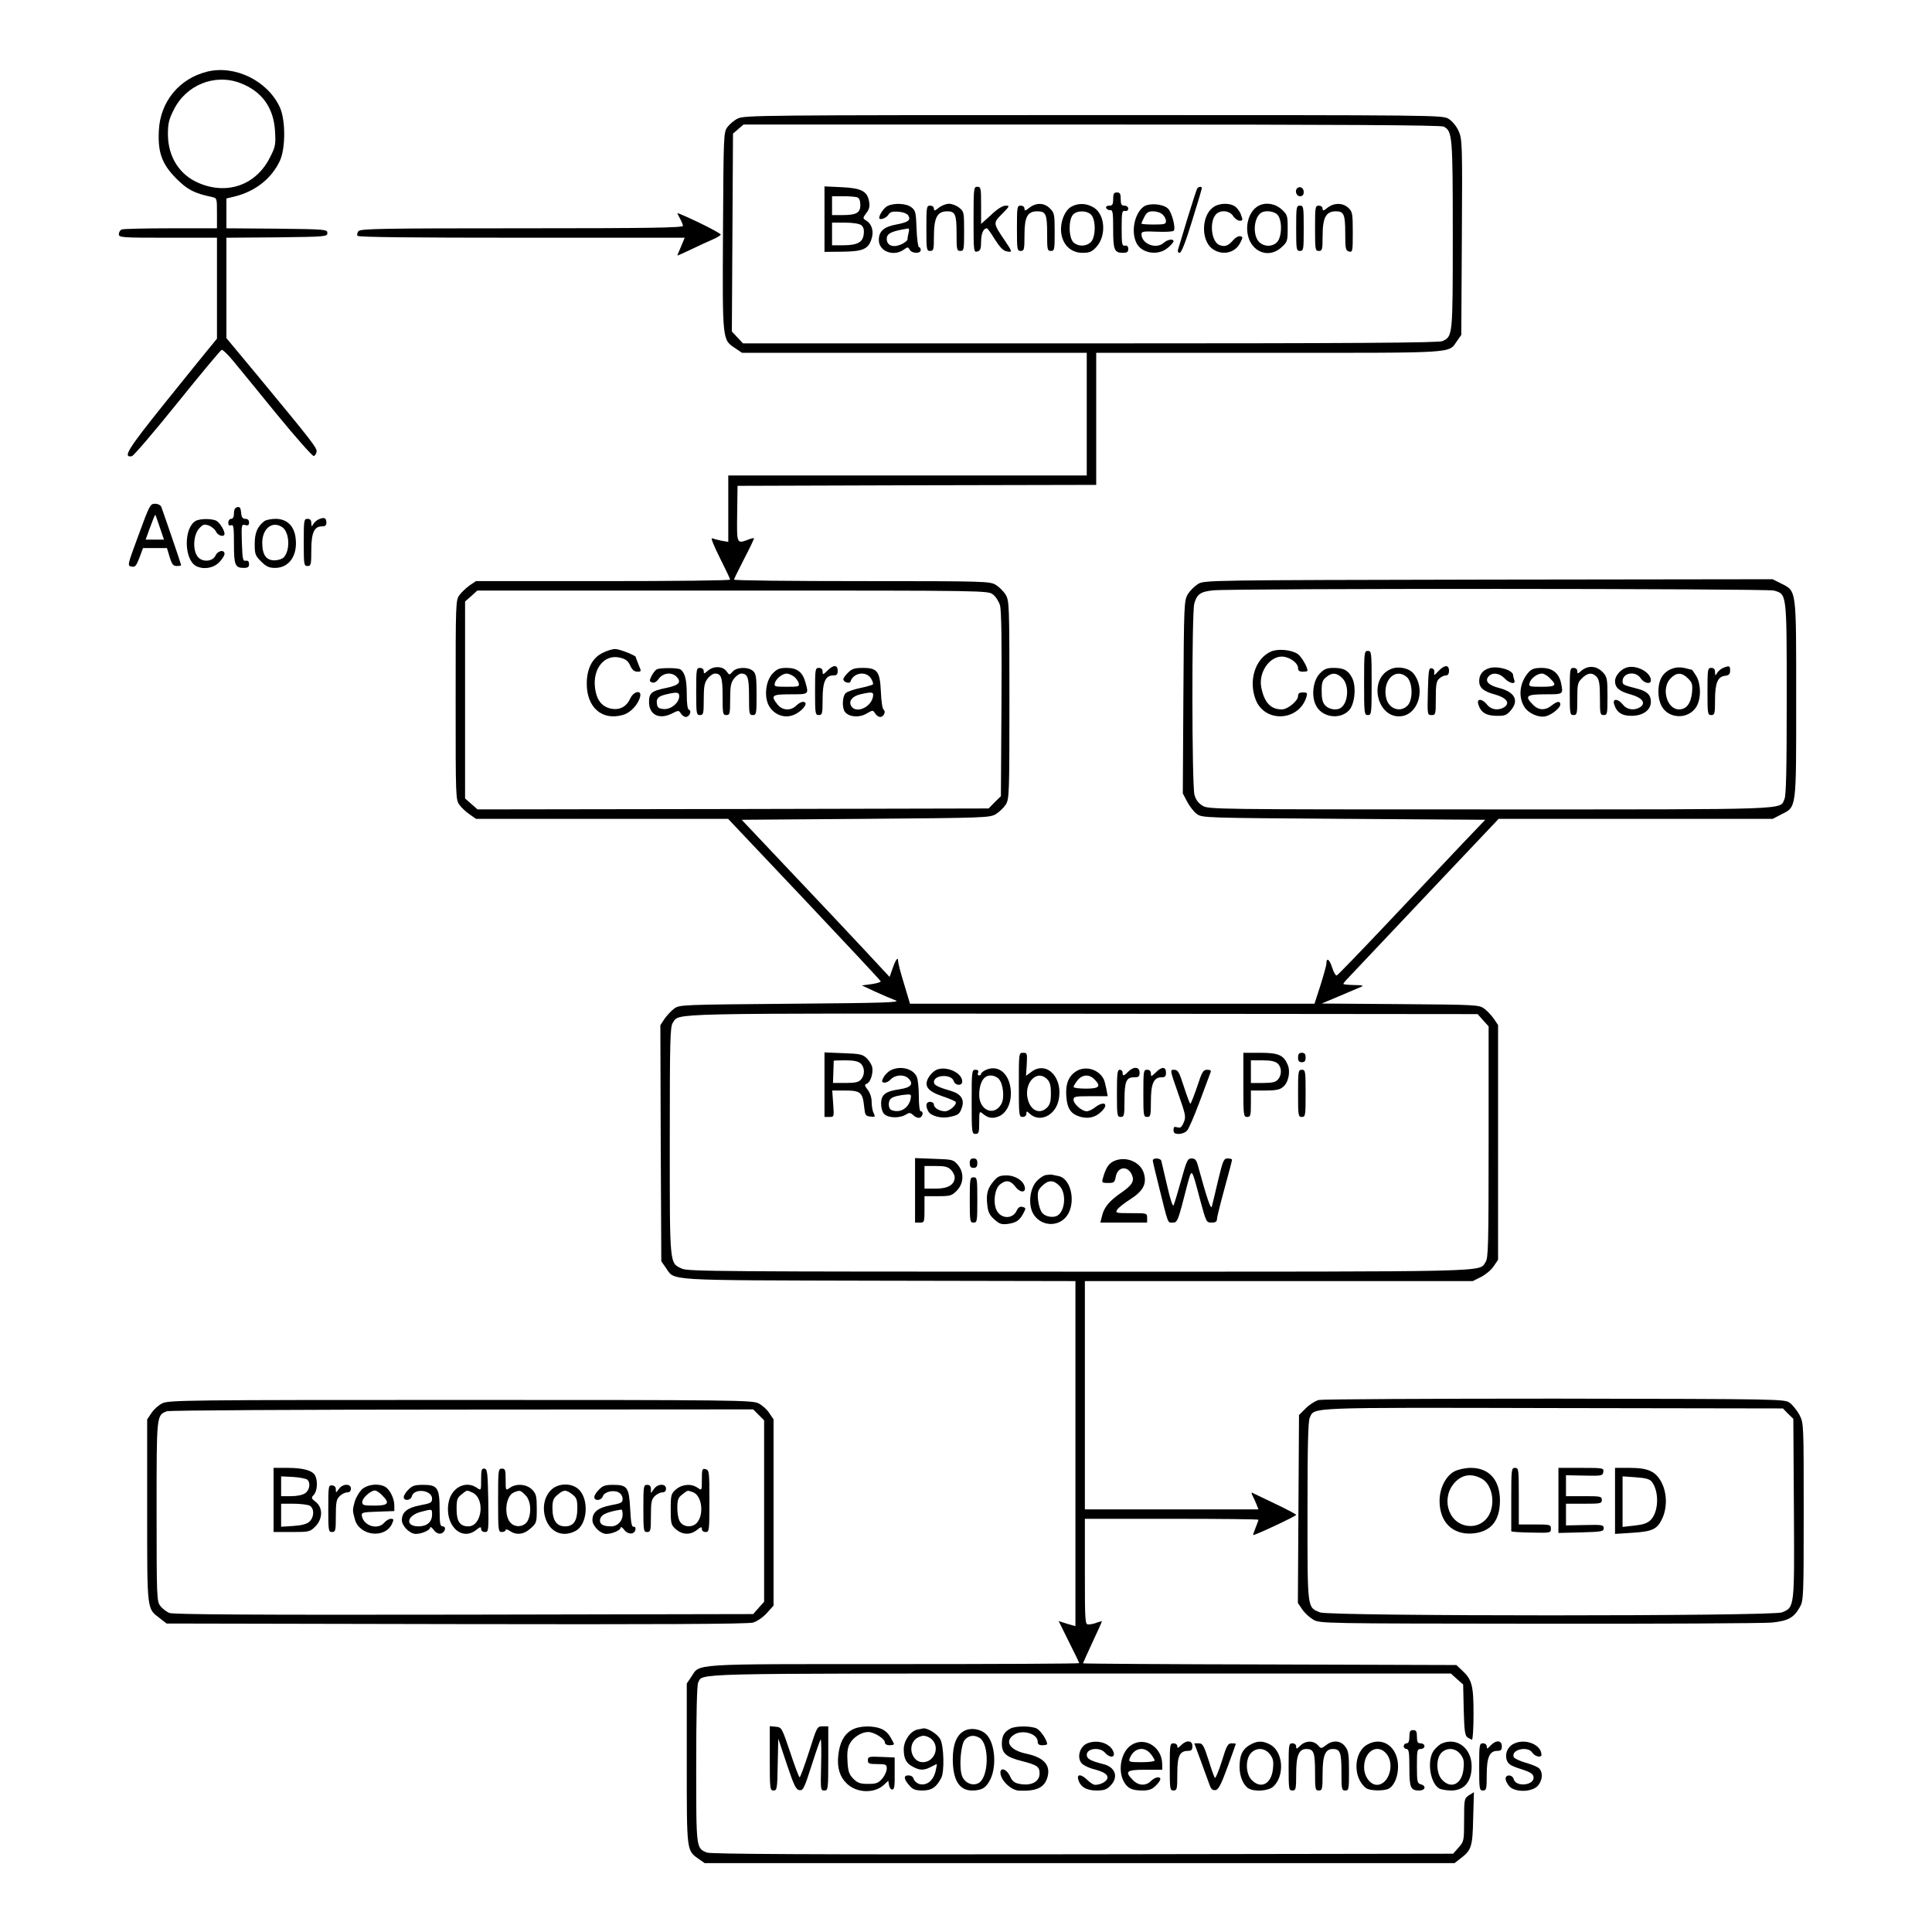 <?xml version="1.0" standalone="no"?>
<!DOCTYPE svg PUBLIC "-//W3C//DTD SVG 20010904//EN"
 "http://www.w3.org/TR/2001/REC-SVG-20010904/DTD/svg10.dtd">
<svg version="1.0" xmlns="http://www.w3.org/2000/svg"
 width="1024pt" height="1024pt" viewBox="0 0 1024 1024"
 preserveAspectRatio="xMidYMid meet">

<g transform="translate(0,1024) scale(0.1,-0.1)"
fill="#000000" stroke="none">
<path d="M1097 9860 c-148 -37 -248 -160 -255 -312 -6 -116 16 -177 92 -254
59 -59 94 -78 189 -98 27 -6 27 -7 27 -86 l0 -80 -244 0 c-134 0 -251 -3 -260
-6 -9 -3 -16 -15 -16 -25 0 -18 12 -19 260 -19 l260 0 0 -268 0 -267 -41 -50
c-23 -28 -131 -161 -240 -297 -192 -239 -220 -285 -170 -276 9 2 118 129 241
282 124 154 230 281 235 282 6 1 33 -25 61 -59 28 -34 133 -162 233 -285 101
-123 188 -221 194 -219 7 2 13 12 15 23 3 20 -24 54 -315 406 l-163 196 0 266
0 266 268 2 c259 3 267 4 267 23 0 19 -8 20 -267 23 l-268 2 0 79 0 79 46 11
c109 28 194 95 238 190 30 66 30 216 -1 283 -65 140 -238 225 -386 188z m176
-60 c116 -44 179 -132 185 -260 4 -69 1 -80 -30 -140 -74 -142 -226 -195 -377
-129 -100 43 -160 138 -161 255 0 59 5 81 31 132 65 132 217 193 352 142z"/>
<path d="M3911 9612 c-19 -9 -44 -30 -55 -45 -21 -28 -21 -40 -24 -555 -3
-588 -4 -572 67 -619 l34 -23 913 0 914 0 0 -325 0 -325 -950 0 -950 0 0 -176
0 -176 -36 6 c-19 4 -42 10 -50 13 -8 3 10 -41 41 -103 30 -60 55 -112 55
-116 0 -5 -303 -8 -674 -8 l-673 0 -33 -22 c-18 -13 -43 -36 -54 -51 -21 -28
-21 -36 -21 -557 0 -521 0 -529 21 -557 11 -15 36 -38 54 -50 l33 -23 668 0
668 0 403 -426 c222 -235 404 -430 406 -435 2 -4 -20 -11 -48 -15 l-52 -7 71
-33 c39 -18 87 -38 107 -46 32 -11 -48 -14 -554 -18 -580 -5 -591 -5 -619 -26
-15 -11 -38 -36 -51 -54 l-22 -34 2 -625 3 -626 23 -33 c52 -72 -30 -67 1130
-70 l1042 -2 0 -915 0 -914 -45 13 -44 14 54 -109 c30 -60 55 -111 55 -114 0
-3 -442 -5 -982 -5 -1097 0 -1026 4 -1075 -69 l-23 -34 0 -424 c0 -467 -1
-460 62 -505 l33 -23 1987 0 1987 0 27 21 c63 47 69 63 72 215 l4 140 -26 -16
c-25 -17 -26 -20 -26 -131 0 -111 -1 -114 -29 -146 l-29 -33 -1964 -3 c-1462
-2 -1970 1 -1991 9 -58 24 -57 17 -57 467 0 264 4 420 10 433 28 52 -87 49
2029 49 l1961 0 32 -29 33 -29 3 -134 c3 -109 6 -135 19 -146 9 -6 20 -12 25
-12 4 0 8 61 8 135 0 151 -8 182 -59 230 l-32 30 -990 3 c-544 1 -989 4 -989
6 0 2 23 52 50 111 28 59 50 109 50 111 0 2 -12 -1 -26 -6 -14 -6 -34 -10 -45
-10 -18 0 -19 10 -19 280 l0 280 460 0 c253 0 460 -2 460 -5 0 -3 -7 -22 -15
-42 -8 -20 -14 -37 -13 -39 5 -4 228 100 228 107 0 3 -51 30 -112 59 -62 30
-117 56 -121 58 -5 2 -4 -5 2 -16 6 -11 15 -32 21 -46 l10 -26 -460 0 -460 0
0 605 0 605 1028 0 1028 0 44 22 c25 13 55 38 67 57 l23 34 0 622 0 622 -22
33 c-13 18 -36 43 -51 54 -28 20 -40 21 -445 24 l-417 3 95 40 c52 22 104 44
115 49 15 6 5 9 -37 9 -32 1 -58 3 -58 6 0 3 10 16 23 29 12 13 197 209 411
435 l389 411 727 0 726 0 44 23 c83 42 80 20 80 612 0 592 3 570 -81 613 l-44
22 -1505 -2 c-1493 -3 -1505 -3 -1540 -23 -19 -12 -43 -36 -55 -55 -19 -34
-20 -53 -23 -545 l-3 -510 23 -44 c13 -25 36 -54 51 -65 28 -21 41 -21 779
-26 l750 -5 -129 -135 c-70 -75 -245 -259 -388 -411 -143 -151 -264 -277 -270
-279 -5 -3 -17 17 -25 43 -14 44 -30 54 -30 19 0 -8 -14 -59 -31 -113 l-32
-99 -1072 0 -1072 0 -31 104 c-18 57 -32 112 -32 122 0 26 -13 8 -30 -41 l-15
-43 -135 145 c-74 80 -251 267 -392 416 l-257 272 657 5 c635 5 658 6 690 25
18 11 42 34 53 51 18 30 19 55 19 555 0 505 -1 525 -20 557 -11 18 -34 41 -52
52 -32 19 -52 20 -710 20 -373 0 -678 3 -678 8 1 4 25 54 55 112 30 57 53 106
51 107 -2 2 -15 -1 -30 -7 -62 -23 -61 -24 -59 137 l2 148 950 3 951 2 0 350
0 350 915 0 c1009 0 950 -4 997 62 l23 33 3 518 c3 496 2 519 -17 562 -12 27
-33 52 -53 65 -33 20 -44 20 -1883 20 -1742 0 -1852 -1 -1884 -18z m3741 -43
c46 -25 48 -46 48 -574 0 -538 0 -538 -55 -563 -20 -9 -461 -12 -1866 -12
l-1841 0 -29 31 -30 32 3 524 3 525 28 24 28 24 1845 0 c1303 0 1851 -3 1866
-11z m1750 -2459 c69 -20 68 -8 68 -574 0 -370 -3 -512 -12 -531 -26 -58 63
-55 -1560 -55 -1461 0 -1494 0 -1525 20 -21 13 -35 31 -42 57 -14 50 -15 964
-1 1014 14 50 33 63 99 70 105 11 2933 10 2973 -1z m-4139 -21 c15 -11 31 -37
37 -57 8 -25 10 -196 8 -524 l-3 -488 -33 -32 -32 -33 -1355 -3 -1354 -2 -33
29 -33 29 0 522 0 522 33 29 32 29 1354 0 c1350 0 1353 0 1379 -21z m2598
-2257 l29 -32 0 -613 c0 -550 -2 -615 -16 -636 -38 -54 81 -51 -2155 -51
-1896 0 -2074 1 -2105 16 -66 31 -64 10 -64 676 0 541 2 606 16 627 38 53 -83
50 2172 48 l2094 -2 29 -33z"/>
<path d="M4370 9079 l0 -174 94 1 c108 1 138 13 155 67 14 40 2 80 -28 98 -19
12 -19 13 1 40 16 21 19 36 14 63 -10 53 -41 69 -147 74 l-89 4 0 -173z m174
115 c10 -4 16 -18 16 -40 0 -42 -21 -54 -94 -54 l-56 0 0 50 0 50 59 0 c33 0
66 -3 75 -6z m20 -147 c12 -9 17 -23 14 -47 -4 -44 -33 -60 -110 -60 l-58 0 0
60 0 60 68 0 c40 0 75 -5 86 -13z"/>
<path d="M5160 9076 c0 -169 1 -174 20 -169 16 4 20 14 20 52 0 42 12 71 31
71 3 0 22 -26 42 -59 26 -41 44 -60 62 -63 32 -7 31 -3 -6 52 -67 99 -66 97
-18 146 41 42 42 44 19 44 -16 0 -45 -18 -77 -49 l-53 -48 0 99 c0 91 -1 98
-20 98 -19 0 -20 -7 -20 -174z"/>
<path d="M6345 9240 c-3 -5 -26 -76 -51 -157 -24 -81 -47 -156 -50 -165 -3
-11 0 -18 8 -18 10 0 32 57 66 168 29 92 52 171 52 175 0 10 -18 9 -25 -3z"/>
<path d="M6875 9242 c-14 -14 -3 -42 15 -42 14 0 20 7 20 23 0 21 -21 33 -35
19z"/>
<path d="M5900 9185 c0 -29 -4 -35 -21 -35 -12 0 -19 -5 -16 -12 2 -7 12 -12
21 -12 14 2 16 -12 16 -100 0 -111 6 -126 52 -126 22 0 28 5 28 20 0 14 -6 20
-17 18 -16 -3 -18 7 -18 92 0 85 2 95 18 92 10 -2 17 3 17 13 0 8 -9 15 -20
15 -16 0 -20 7 -20 35 0 28 -4 35 -20 35 -16 0 -20 -7 -20 -35z"/>
<path d="M4704 9148 c-18 -8 -44 -46 -44 -63 0 -14 37 -2 48 16 10 16 21 19
54 17 25 -2 45 -10 52 -20 15 -25 0 -36 -64 -48 -65 -12 -91 -35 -92 -80 -2
-61 76 -92 131 -54 22 16 24 16 33 0 11 -20 58 -22 58 -1 0 8 -4 15 -9 15 -5
0 -11 43 -13 96 -3 86 -5 98 -27 115 -26 21 -91 25 -127 7z m112 -140 c-3 -13
-6 -29 -6 -36 0 -7 -16 -20 -35 -28 -43 -18 -75 -5 -75 30 0 29 25 41 114 55
4 0 6 -9 2 -21z"/>
<path d="M4976 9139 c-21 -17 -26 -18 -26 -5 0 9 -8 16 -20 16 -19 0 -20 -7
-20 -120 0 -113 1 -120 20 -120 18 0 20 7 20 76 0 100 17 134 71 134 42 0 49
-17 49 -117 0 -86 1 -93 20 -93 19 0 20 7 20 104 0 101 -1 105 -26 125 -15 12
-39 21 -54 21 -15 0 -39 -9 -54 -21z"/>
<path d="M5456 9139 c-21 -17 -26 -18 -26 -5 0 9 -8 16 -20 16 -19 0 -20 -7
-20 -120 0 -113 1 -120 20 -120 18 0 20 7 20 85 0 96 16 125 68 125 45 0 52
-15 52 -117 0 -86 1 -93 20 -93 19 0 20 7 20 100 0 94 -2 103 -25 125 -30 31
-73 32 -109 4z"/>
<path d="M5679 9145 c-37 -20 -62 -87 -54 -142 9 -63 53 -103 112 -103 37 0
50 5 73 30 55 59 48 173 -13 210 -37 23 -81 25 -118 5z m105 -44 c25 -28 24
-117 -2 -144 -25 -24 -66 -25 -92 -2 -26 24 -28 119 -3 147 21 24 75 23 97 -1z"/>
<path d="M6062 9145 c-48 -35 -68 -129 -40 -190 26 -58 115 -73 167 -29 17 14
31 30 31 35 0 15 -32 10 -52 -8 -40 -36 -118 -6 -118 46 0 14 11 16 81 13 45
-2 85 0 90 5 12 13 -10 99 -31 118 -27 25 -99 30 -128 10z m100 -42 c10 -9 18
-24 18 -35 0 -16 -8 -18 -65 -18 -36 0 -65 2 -65 5 0 4 7 19 15 35 12 24 22
30 47 30 17 0 40 -7 50 -17z"/>
<path d="M6427 9139 c-58 -45 -61 -167 -6 -214 51 -42 125 -29 153 29 14 28
14 31 -1 34 -9 2 -25 -7 -37 -21 -26 -30 -44 -37 -72 -26 -44 16 -56 126 -18
164 24 24 71 19 90 -10 9 -14 25 -25 35 -25 16 0 17 4 7 30 -5 17 -20 37 -31
45 -31 22 -90 19 -120 -6z"/>
<path d="M6662 9144 c-32 -22 -52 -67 -52 -114 0 -113 104 -171 182 -101 31
28 33 33 33 101 0 68 -2 73 -33 101 -37 33 -93 39 -130 13z m112 -46 c18 -25
21 -84 6 -123 -19 -50 -96 -50 -119 1 -21 46 -9 115 23 136 24 16 75 8 90 -14z"/>
<path d="M7036 9139 c-21 -17 -26 -18 -26 -5 0 9 -8 16 -20 16 -19 0 -20 -7
-20 -120 0 -113 1 -120 20 -120 18 0 20 7 20 76 0 100 17 134 71 134 42 0 49
-17 49 -116 0 -83 2 -92 20 -97 19 -5 20 0 20 102 0 99 -2 109 -23 129 -30 28
-76 28 -111 1z"/>
<path d="M6870 9030 c0 -113 1 -120 20 -120 19 0 20 7 20 120 0 113 -1 120
-20 120 -19 0 -20 -7 -20 -120z"/>
<path d="M6735 6786 c-83 -38 -119 -155 -79 -256 50 -124 231 -112 269 18 5
19 3 22 -19 22 -19 0 -26 -5 -26 -19 0 -26 -55 -71 -86 -71 -59 0 -93 36 -109
117 -15 78 42 163 109 163 39 0 86 -33 86 -61 0 -14 7 -19 25 -19 14 0 25 2
25 5 0 21 -33 76 -52 89 -35 23 -107 29 -143 12z"/>
<path d="M7230 6620 c0 -163 1 -170 20 -170 19 0 20 7 20 170 0 163 -1 170
-20 170 -19 0 -20 -7 -20 -170z"/>
<path d="M7372 6694 c-126 -53 -71 -273 62 -249 87 17 121 148 58 225 -23 29
-81 41 -120 24z m86 -44 c30 -29 32 -120 2 -150 -40 -40 -103 -16 -114 45 -18
93 53 159 112 105z"/>
<path d="M7624 6683 c-22 -24 -25 -25 -22 -8 2 12 -3 21 -14 23 -15 3 -17 -11
-20 -122 -3 -125 -3 -126 20 -126 21 0 22 3 22 88 0 73 3 92 18 105 10 10 26
17 35 17 11 0 17 8 17 25 0 33 -24 32 -56 -2z"/>
<path d="M7895 6699 c-36 -10 -55 -34 -55 -69 0 -35 23 -55 84 -71 59 -17 80
-43 52 -65 -31 -22 -72 -17 -94 11 -26 33 -56 34 -47 3 13 -44 41 -61 95 -62
45 -1 55 3 76 27 47 54 24 99 -62 121 -55 14 -75 36 -55 60 20 24 59 19 85 -9
26 -28 62 -35 52 -9 -3 9 -6 20 -6 25 0 27 -80 51 -125 38z"/>
<path d="M8415 6703 c-11 -3 -28 -12 -37 -21 -16 -14 -18 -14 -18 1 0 10 -8
17 -20 17 -19 0 -20 -7 -20 -125 0 -118 1 -125 20 -125 18 0 20 7 20 85 0 78
2 88 25 110 29 30 56 32 78 7 13 -15 17 -39 17 -110 0 -85 1 -92 20 -92 19 0
20 7 20 99 0 90 -2 102 -22 125 -25 27 -52 36 -83 29z"/>
<path d="M8625 6703 c-33 -8 -65 -44 -65 -73 0 -35 23 -55 84 -71 59 -17 80
-43 52 -65 -31 -22 -72 -17 -94 11 -26 33 -56 34 -47 3 14 -45 42 -63 95 -62
60 1 100 31 100 75 0 36 -21 56 -73 69 -74 19 -77 21 -77 39 0 46 69 57 96 16
18 -27 54 -34 54 -11 0 42 -73 82 -125 69z"/>
<path d="M8880 6701 c-60 -14 -90 -56 -90 -126 0 -65 26 -109 74 -125 49 -16
101 2 127 44 26 42 25 121 -1 164 -11 17 -21 32 -22 32 -2 0 -17 4 -33 8 -17
5 -41 6 -55 3z m67 -57 c22 -22 25 -32 21 -75 -6 -58 -30 -89 -69 -89 -65 0
-96 114 -44 165 31 32 59 32 92 -1z"/>
<path d="M9133 6700 c-12 -5 -26 -17 -32 -27 -10 -16 -10 -16 -11 5 0 15 -6
22 -20 22 -19 0 -20 -7 -20 -125 0 -118 1 -125 20 -125 18 0 20 7 20 78 0 91
14 126 53 130 21 3 27 9 27 28 0 26 -4 27 -37 14z"/>
<path d="M6995 6670 c-36 -38 -46 -119 -20 -169 32 -64 127 -77 175 -26 31 33
40 127 16 173 -21 40 -44 52 -98 52 -36 0 -50 -6 -73 -30z m120 -25 c37 -36
32 -130 -9 -157 -21 -15 -63 -8 -82 13 -14 15 -19 36 -19 76 0 45 4 58 24 74
31 26 57 24 86 -6z"/>
<path d="M8103 6678 c-48 -53 -58 -129 -24 -184 21 -35 78 -60 115 -50 31 8
76 44 76 62 0 20 -17 18 -47 -6 -34 -27 -69 -25 -98 5 -46 46 -35 55 65 55 97
0 96 -1 84 59 -11 53 -46 81 -102 81 -38 0 -53 -5 -69 -22z m112 -33 c39 -38
32 -45 -44 -45 -65 0 -69 1 -64 20 6 24 40 50 66 50 10 0 29 -11 42 -25z"/>
<path d="M3193 6779 c-54 -27 -83 -83 -83 -163 0 -125 80 -196 189 -166 42 11
83 54 94 98 9 37 -35 29 -53 -11 -21 -45 -58 -63 -106 -52 -46 12 -72 46 -80
107 -14 104 50 183 133 162 29 -7 42 -17 53 -41 10 -23 22 -33 38 -33 22 0 22
1 7 36 -8 20 -15 38 -15 41 0 9 -86 43 -110 43 -14 0 -44 -9 -67 -21z"/>
<path d="M3785 6702 c-11 -2 -28 -11 -37 -20 -16 -14 -18 -14 -18 1 0 10 -8
17 -20 17 -19 0 -20 -7 -20 -125 0 -118 1 -125 20 -125 18 0 20 7 20 84 0 69
4 88 21 110 11 14 28 26 38 26 34 0 41 -21 41 -122 0 -91 1 -98 20 -98 18 0
20 7 20 84 0 69 4 88 21 110 11 14 28 26 38 26 34 0 41 -21 41 -122 0 -91 1
-98 20 -98 19 0 20 7 20 108 0 93 -3 111 -18 125 -26 24 -88 22 -109 -3 -16
-18 -17 -19 -30 -1 -14 21 -38 29 -68 23z"/>
<path d="M4385 6685 c-23 -22 -25 -23 -25 -5 0 13 -7 20 -20 20 -19 0 -20 -7
-20 -125 0 -118 1 -125 20 -125 18 0 20 7 20 83 0 93 15 127 56 127 19 0 24 5
24 25 0 32 -23 33 -55 0z"/>
<path d="M3482 6693 c-7 -3 -19 -18 -28 -34 -13 -27 -13 -30 2 -36 11 -4 23 2
36 20 23 31 67 36 93 11 29 -30 14 -46 -53 -60 -79 -16 -92 -27 -92 -75 0 -67
53 -94 119 -62 37 19 39 19 50 1 6 -10 18 -18 26 -18 19 0 33 32 17 38 -8 2
-12 31 -12 83 0 77 -10 115 -34 131 -12 9 -104 9 -124 1z m118 -143 c0 -35
-45 -72 -83 -68 -25 2 -33 8 -35 27 -5 29 7 41 50 51 56 13 68 12 68 -10z"/>
<path d="M4095 6670 c-36 -38 -46 -119 -21 -168 22 -42 68 -66 113 -57 52 9
111 75 68 75 -8 0 -24 -9 -35 -20 -29 -29 -74 -26 -99 6 -38 48 -30 54 69 54
98 0 97 -1 79 63 -15 55 -44 77 -99 77 -38 0 -51 -5 -75 -30z m112 -15 c11 -8
23 -24 26 -35 5 -19 1 -20 -63 -20 -64 0 -68 1 -63 20 6 23 40 50 63 50 9 0
25 -7 37 -15z"/>
<path d="M4495 6675 c-14 -13 -25 -29 -25 -35 0 -16 33 -26 38 -12 15 47 82
57 108 17 9 -14 14 -29 10 -33 -4 -3 -35 -12 -68 -19 -34 -7 -68 -19 -76 -27
-18 -18 -20 -80 -3 -100 22 -27 76 -31 114 -8 33 19 34 19 45 1 7 -11 19 -19
27 -19 19 0 32 29 18 39 -6 3 -12 45 -14 92 -5 111 -18 129 -96 129 -44 0 -58
-5 -78 -25z m131 -132 c-14 -56 -93 -86 -115 -44 -14 25 6 51 49 61 65 15 73
13 66 -17z"/>
<path d="M4370 4491 l0 -171 26 0 c25 0 25 0 20 70 l-5 70 68 0 c82 0 93 -10
101 -84 5 -47 7 -51 33 -54 26 -3 27 -2 18 17 -6 11 -11 37 -11 59 0 25 -8 49
-21 66 -17 22 -18 27 -5 32 19 7 35 54 29 87 -3 14 -16 36 -30 49 -22 20 -36
23 -124 26 l-99 4 0 -171z m192 112 c22 -20 23 -61 1 -85 -12 -14 -31 -18 -82
-18 l-66 0 2 57 c1 32 2 59 2 61 1 1 29 2 63 2 43 0 67 -5 80 -17z"/>
<path d="M5400 4490 c0 -163 1 -170 20 -170 12 0 20 7 20 17 0 15 2 15 19 -1
52 -47 133 -9 151 70 28 118 -60 214 -142 154 l-30 -22 4 61 c3 58 2 61 -19
61 -23 0 -23 0 -23 -170z m150 30 c15 -15 20 -33 20 -75 0 -42 -5 -60 -20 -75
-36 -36 -82 -20 -100 35 -29 89 43 172 100 115z"/>
<path d="M6590 4490 c0 -163 1 -170 20 -170 18 0 20 7 20 70 l0 70 74 0 c55 0
79 4 95 18 30 23 42 81 26 119 -22 51 -49 63 -147 63 l-88 0 0 -170z m182 113
c22 -20 23 -61 1 -85 -12 -14 -31 -18 -80 -18 l-63 0 0 60 0 60 62 0 c43 0 67
-5 80 -17z"/>
<path d="M6880 4635 c0 -18 5 -25 20 -25 15 0 20 7 20 25 0 18 -5 25 -20 25
-15 0 -20 -7 -20 -25z"/>
<path d="M4720 4567 c-13 -7 -30 -24 -37 -37 -11 -21 -10 -26 3 -28 9 -2 25 6
35 17 24 25 71 28 94 5 29 -29 14 -48 -45 -57 -77 -11 -100 -28 -100 -77 0
-22 7 -45 16 -54 23 -23 84 -24 118 -2 16 10 23 9 38 -6 9 -9 24 -15 33 -12
17 7 21 34 5 34 -6 0 -10 33 -10 80 0 43 -5 90 -11 103 -20 44 -88 60 -139 34z
m106 -154 c-12 -48 -56 -74 -100 -57 -19 7 -21 47 -3 62 12 10 45 18 86 21 20
1 22 -2 17 -26z"/>
<path d="M4960 4568 c-13 -7 -31 -25 -39 -40 -25 -44 -4 -72 73 -98 36 -12 68
-26 71 -30 9 -14 -32 -50 -56 -50 -29 0 -59 18 -59 35 0 8 -9 15 -20 15 -22 0
-26 -20 -10 -50 13 -25 70 -40 113 -30 47 10 53 15 65 49 15 43 -4 73 -58 89
-72 21 -90 31 -90 47 0 39 93 44 105 5 8 -25 45 -27 45 -2 0 48 -90 86 -140
60z"/>
<path d="M5223 4568 c-13 -6 -23 -15 -23 -20 0 -4 -5 -8 -11 -8 -6 0 -9 7 -5
15 4 10 -1 15 -14 15 -19 0 -20 -8 -20 -170 0 -163 1 -170 20 -170 18 0 20 7
20 62 0 57 1 60 18 46 27 -23 49 -28 81 -17 55 19 83 98 62 176 -19 68 -72 98
-128 71z m72 -48 c22 -25 30 -98 13 -130 -37 -69 -118 -37 -118 47 0 44 13 82
34 95 20 14 53 8 71 -12z"/>
<path d="M5704 4562 c-41 -26 -58 -69 -52 -137 5 -62 25 -90 73 -104 43 -12
79 -4 110 25 46 42 18 63 -32 24 -14 -11 -33 -20 -43 -20 -26 0 -70 39 -70 61
0 17 8 19 90 19 l91 0 -7 38 c-4 20 -10 44 -14 52 -27 53 -97 73 -146 42z m96
-42 c38 -38 27 -50 -45 -50 -36 0 -65 4 -65 9 0 4 9 20 21 35 25 31 61 34 89
6z"/>
<path d="M5980 4560 c-24 -24 -30 -25 -30 -5 0 8 -7 15 -15 15 -13 0 -15 -21
-15 -125 0 -118 1 -125 20 -125 18 0 20 7 20 86 0 101 9 124 50 124 25 0 30 4
30 25 0 31 -31 34 -60 5z"/>
<path d="M6125 4555 c-23 -22 -25 -23 -25 -5 0 13 -7 20 -20 20 -19 0 -20 -7
-20 -125 0 -118 1 -125 20 -125 18 0 20 7 20 83 0 93 15 127 56 127 19 0 24 5
24 25 0 32 -23 33 -55 0z"/>
<path d="M6244 4446 c40 -114 43 -125 30 -155 -11 -26 -18 -31 -34 -26 -16 5
-20 2 -20 -14 0 -16 6 -21 28 -21 16 0 36 8 44 18 9 9 38 78 66 152 28 74 53
143 57 153 6 13 2 17 -17 17 -21 0 -27 -10 -53 -90 -17 -49 -33 -90 -36 -90
-3 0 -18 41 -34 90 -25 79 -32 90 -52 90 -23 0 -22 -1 21 -124z"/>
<path d="M6880 4445 c0 -118 1 -125 20 -125 19 0 20 7 20 125 0 118 -1 125
-20 125 -19 0 -20 -7 -20 -125z"/>
<path d="M4850 3931 l0 -171 25 0 c24 0 25 2 25 70 l0 70 71 0 c65 0 73 2 100
29 38 39 40 97 5 138 -23 27 -29 28 -125 31 l-101 4 0 -171z m190 109 c11 -11
20 -29 20 -40 0 -39 -35 -60 -100 -60 l-60 0 0 60 0 60 60 0 c47 0 64 -4 80
-20z"/>
<path d="M5140 4075 c0 -18 5 -25 20 -25 15 0 20 7 20 25 0 18 -5 25 -20 25
-15 0 -20 -7 -20 -25z"/>
<path d="M5904 4086 c-28 -13 -43 -35 -59 -93 -6 -21 -3 -23 28 -23 32 0 35 3
41 34 10 53 63 59 85 10 15 -33 2 -55 -54 -94 -64 -44 -92 -77 -103 -121 l-10
-39 124 0 124 0 0 25 c0 25 -1 25 -85 25 -80 0 -84 1 -74 18 6 10 37 35 69 55
68 44 88 80 74 134 -16 64 -96 98 -160 69z"/>
<path d="M6110 4089 c0 -5 14 -65 31 -132 52 -210 47 -197 74 -197 26 0 28 5
76 193 27 100 23 104 70 -73 32 -118 33 -120 61 -120 20 0 28 5 28 18 0 9 18
82 40 162 22 80 40 148 40 153 0 4 -10 7 -23 7 -21 0 -25 -10 -51 -117 -15
-65 -30 -127 -33 -138 -5 -18 -25 39 -74 218 -8 29 -15 37 -33 37 -22 0 -26
-10 -56 -117 -18 -65 -36 -124 -40 -132 -4 -8 -18 34 -34 105 -15 65 -29 125
-31 132 -5 15 -45 16 -45 1z"/>
<path d="M5544 4012 c-12 -1 -34 -16 -49 -32 -36 -38 -46 -120 -21 -169 38
-72 138 -79 183 -12 46 69 20 192 -44 207 -15 3 -32 7 -38 8 -5 1 -20 0 -31
-2z m71 -57 c37 -36 32 -130 -9 -157 -21 -14 -63 -8 -81 12 -10 11 -20 41 -23
69 -4 43 -1 53 21 75 33 33 61 33 92 1z"/>
<path d="M5266 3979 c-32 -38 -40 -67 -33 -127 4 -36 12 -53 37 -75 28 -25 39
-28 72 -24 44 6 63 19 83 58 13 25 13 27 -5 32 -14 4 -23 -2 -32 -21 -23 -47
-87 -42 -108 8 -17 42 -7 110 20 132 32 26 56 22 81 -11 23 -32 56 -35 51 -5
-6 35 -49 64 -97 64 -36 0 -47 -5 -69 -31z"/>
<path d="M5140 3880 c0 -113 1 -120 20 -120 19 0 20 7 20 120 0 113 -1 120
-20 120 -19 0 -20 -7 -20 -120z"/>
<path d="M3590 9110 c1 -3 7 -16 15 -30 8 -14 14 -31 15 -37 0 -10 -177 -13
-854 -13 -735 0 -855 -2 -866 -15 -6 -8 -9 -19 -5 -25 4 -7 281 -10 870 -10
l864 0 -19 -46 c-11 -25 -20 -47 -20 -48 0 -2 33 13 73 32 39 19 91 43 115 53
23 10 42 22 42 26 0 4 -52 33 -115 63 -63 30 -115 53 -115 50z"/>
<path d="M735 7406 c-60 -163 -61 -164 -38 -169 19 -4 25 3 42 47 l19 51 63 0
64 0 14 -47 c12 -39 19 -48 38 -48 13 0 23 2 23 5 0 5 -94 279 -105 308 -4 10
-18 17 -34 17 -25 0 -29 -9 -86 -164z m116 27 l18 -53 -49 0 -48 0 19 53 c34
90 31 84 37 67 3 -8 13 -39 23 -67z"/>
<path d="M1258 7552 c-12 -2 -18 -13 -18 -33 0 -19 -5 -29 -15 -29 -8 0 -15
-9 -15 -20 0 -13 5 -18 15 -14 13 5 15 -10 15 -98 0 -113 6 -128 52 -128 22 0
28 5 28 20 0 14 -6 20 -17 18 -16 -3 -18 8 -21 96 -3 95 -2 98 18 93 15 -4 20
0 20 14 0 12 -7 19 -19 19 -15 0 -21 8 -23 33 -2 25 -7 32 -20 29z"/>
<path d="M1693 7489 c-12 -4 -26 -16 -32 -26 -10 -16 -10 -16 -11 5 0 15 -6
22 -20 22 -19 0 -20 -7 -20 -125 0 -118 1 -125 20 -125 18 0 20 7 20 83 0 93
15 127 56 127 17 0 24 5 24 19 0 25 -10 31 -37 20z"/>
<path d="M1037 7479 c-64 -37 -62 -204 2 -239 39 -20 91 -12 122 19 16 16 29
37 29 45 0 25 -36 18 -48 -9 -16 -34 -74 -36 -96 -3 -25 35 -21 111 8 145 21
24 27 26 52 18 16 -6 33 -20 39 -33 10 -22 45 -31 45 -11 0 16 -21 53 -39 66
-19 15 -89 16 -114 2z"/>
<path d="M1400 7477 c-36 -28 -50 -62 -50 -120 0 -54 3 -62 34 -93 27 -27 42
-34 74 -34 74 0 120 65 109 157 -7 65 -46 103 -106 103 -25 0 -53 -6 -61 -13z
m97 -32 c38 -27 42 -124 6 -160 -8 -8 -30 -15 -48 -15 -44 0 -65 29 -65 93 0
77 55 119 107 82z"/>
<path d="M6991 2820 c-18 -4 -50 -24 -70 -44 l-36 -36 -3 -498 -3 -498 23 -34
c13 -19 39 -43 58 -54 35 -21 44 -21 1195 -22 638 -1 1194 2 1236 6 86 9 116
25 148 81 20 36 21 50 21 506 0 466 0 469 -22 513 -13 24 -36 53 -51 64 -28
21 -34 21 -1245 23 -669 0 -1232 -3 -1251 -7z m2486 -73 l28 -27 3 -475 c3
-529 4 -523 -63 -551 -51 -21 -2399 -21 -2449 0 -68 29 -66 9 -66 533 0 351 3
479 12 499 26 56 -27 54 1290 51 l1218 -2 27 -28z"/>
<path d="M7710 2442 c-46 -23 -80 -89 -80 -157 0 -111 67 -179 171 -173 99 7
149 65 149 175 0 108 -57 173 -154 173 -29 0 -66 -8 -86 -18z m141 -38 c54
-27 76 -121 44 -188 -22 -45 -67 -70 -117 -63 -106 14 -143 154 -63 234 38 38
85 44 136 17z"/>
<path d="M8010 2295 c0 -91 0 -167 0 -171 0 -3 47 -6 105 -7 103 -2 105 -2
105 21 0 21 -4 22 -85 22 l-85 0 0 150 c0 143 -1 150 -20 150 -19 0 -20 -7
-20 -165z"/>
<path d="M8260 2288 l0 -173 120 3 c110 3 120 5 120 22 0 18 -8 19 -100 17
l-100 -2 0 58 0 57 95 0 c88 0 95 1 95 20 0 19 -7 20 -95 20 l-95 0 0 56 0 55
98 -2 c92 -2 97 -1 100 20 3 20 0 21 -117 21 l-121 0 0 -172z"/>
<path d="M8560 2285 l0 -175 93 6 c107 7 131 19 158 77 26 58 24 132 -3 187
-31 61 -71 80 -170 80 l-78 0 0 -175z m196 100 c39 -53 35 -159 -7 -201 -18
-18 -40 -25 -87 -30 l-62 -7 0 134 0 134 71 -5 c55 -4 74 -10 85 -25z"/>
<path d="M860 2802 c-19 -9 -45 -32 -57 -51 l-23 -34 0 -484 c0 -537 -2 -517
67 -570 l36 -28 1536 -3 c1055 -2 1547 0 1572 8 21 6 52 27 73 50 l36 40 0
494 0 493 -23 34 c-12 19 -38 42 -57 51 -33 17 -129 18 -1580 18 -1451 0
-1547 -1 -1580 -18z m3161 -61 l29 -29 0 -481 0 -481 -29 -32 -29 -33 -1534
-3 c-1137 -2 -1540 1 -1561 9 -15 7 -37 23 -47 37 -19 24 -20 43 -20 501 0
515 -1 509 54 531 11 5 715 9 1564 9 l1544 1 29 -29z"/>
<path d="M1450 2290 l0 -170 96 0 c92 0 97 1 125 29 40 40 41 100 3 130 -25
20 -26 22 -10 39 18 21 21 73 6 102 -14 26 -63 40 -146 40 l-74 0 0 -170z
m178 108 c19 -16 14 -55 -10 -72 -14 -10 -44 -16 -75 -16 l-53 0 0 53 0 52 62
-3 c35 -2 69 -9 76 -14z m13 -138 c26 -14 25 -62 -2 -86 -14 -12 -40 -19 -85
-22 l-64 -4 0 61 0 61 66 0 c36 0 74 -5 85 -10z"/>
<path d="M2550 2399 c0 -60 0 -60 -22 -45 -57 40 -132 4 -149 -71 -27 -121 64
-216 145 -152 21 17 26 18 26 5 0 -9 9 -16 20 -16 20 0 20 5 18 167 -3 149 -5
166 -20 169 -15 2 -18 -6 -18 -57z m-46 -70 c69 -32 51 -179 -22 -179 -44 0
-62 26 -62 91 0 50 3 60 26 78 31 25 27 24 58 10z"/>
<path d="M2640 2288 c0 -161 1 -168 20 -168 11 0 20 5 20 11 0 5 10 3 22 -5
34 -24 74 -20 110 13 32 28 33 32 33 104 0 66 -3 79 -24 101 -29 30 -84 35
-119 10 -22 -15 -22 -15 -22 43 0 52 -2 59 -20 59 -19 0 -20 -7 -20 -168z
m145 27 c28 -27 34 -92 12 -135 -16 -31 -61 -39 -88 -14 -40 36 -31 146 15
164 31 13 35 12 61 -15z"/>
<path d="M3720 2398 c0 -59 0 -59 -22 -44 -33 24 -82 20 -115 -8 -26 -23 -28
-29 -28 -106 0 -77 2 -83 28 -106 34 -29 76 -31 111 -3 21 17 26 18 26 5 0 -9
8 -16 20 -16 19 0 20 7 20 164 0 155 -1 164 -20 169 -18 5 -20 0 -20 -55z
m-47 -67 c48 -18 60 -119 20 -163 -23 -25 -68 -23 -87 4 -10 13 -16 44 -16 74
0 45 4 56 26 73 31 24 26 23 57 12z"/>
<path d="M1740 2244 c0 -117 1 -124 20 -124 18 0 20 7 20 85 0 72 3 88 20 105
11 11 29 20 40 20 13 0 20 7 20 20 0 28 -44 27 -64 -2 -15 -21 -16 -22 -16 -2
0 13 -7 20 -20 21 -19 2 -20 -4 -20 -123z"/>
<path d="M1916 2344 c-14 -15 -30 -43 -36 -63 -12 -45 -12 -47 1 -94 24 -88
160 -104 197 -23 10 23 9 26 -6 26 -10 0 -25 -9 -35 -20 -34 -41 -109 -18
-119 35 -3 19 3 20 85 23 l87 3 0 30 c0 37 -24 85 -49 99 -38 20 -96 12 -125
-16z m109 -29 c43 -42 34 -55 -40 -55 -58 0 -65 2 -65 19 0 21 44 61 67 61 8
0 25 -11 38 -25z"/>
<path d="M2165 2345 c-14 -13 -25 -31 -25 -40 0 -22 37 -19 43 5 12 44 107 33
107 -13 0 -21 -7 -25 -62 -35 -68 -13 -98 -36 -98 -79 0 -31 42 -73 74 -73 32
0 76 20 76 34 0 6 9 0 19 -13 10 -14 25 -22 37 -19 23 4 32 38 10 38 -13 0
-16 15 -16 88 0 116 -11 132 -86 132 -45 0 -59 -4 -79 -25z m125 -132 c0 -40
-27 -63 -72 -63 -72 0 -63 57 13 77 61 16 59 16 59 -14z"/>
<path d="M2920 2342 c-38 -38 -48 -102 -25 -160 27 -66 91 -90 154 -57 66 33
75 171 16 223 -40 34 -108 31 -145 -6z m114 -23 c22 -17 26 -28 26 -73 0 -67
-20 -96 -65 -96 -45 0 -67 32 -67 97 0 39 5 52 27 70 32 28 45 29 79 2z"/>
<path d="M3175 2345 c-14 -13 -25 -31 -25 -40 0 -22 37 -19 45 4 7 24 56 36
84 21 12 -6 21 -21 21 -34 0 -20 -7 -24 -62 -34 -68 -13 -98 -36 -98 -79 0
-31 42 -73 74 -73 32 0 76 20 76 34 0 6 9 0 19 -13 20 -26 54 -25 59 2 2 10
-2 16 -10 15 -10 -2 -14 21 -18 95 -6 115 -15 127 -92 127 -39 0 -54 -5 -73
-25z m125 -132 c0 -35 -27 -63 -61 -63 -40 0 -59 10 -59 30 0 30 31 46 113 59
4 0 7 -11 7 -26z"/>
<path d="M3410 2245 c0 -118 1 -125 20 -125 18 0 20 7 20 85 0 72 3 88 20 105
11 11 29 20 40 20 13 0 20 7 20 20 0 28 -44 27 -64 -2 l-16 -22 0 22 c0 15 -6
22 -20 22 -19 0 -20 -7 -20 -125z"/>
<path d="M4080 921 c0 -164 1 -171 20 -171 18 0 20 8 22 138 l3 137 45 -135
c38 -113 49 -136 67 -138 20 -3 26 10 65 132 24 75 45 136 48 136 3 0 4 -61 2
-135 -3 -131 -3 -135 17 -135 20 0 21 5 21 170 l0 170 -30 0 c-29 0 -30 -2
-72 -135 -24 -74 -46 -135 -50 -135 -3 0 -26 60 -50 133 -44 130 -45 132 -76
135 l-32 3 0 -170z"/>
<path d="M4513 1070 c-41 -24 -63 -68 -70 -135 -7 -64 8 -113 46 -149 52 -50
146 -53 196 -6 l23 22 4 -24 c2 -12 9 -23 17 -23 11 0 14 18 13 85 l0 85 -71
3 c-66 3 -71 1 -71 -18 0 -17 6 -20 50 -20 46 0 50 -2 50 -24 0 -14 -11 -38
-24 -53 -21 -24 -32 -28 -75 -28 -42 0 -55 5 -78 27 -22 23 -28 38 -31 91 -3
46 0 73 12 95 18 34 62 62 98 62 31 0 88 -36 88 -55 0 -9 9 -15 26 -15 14 0
24 3 22 8 -24 49 -36 63 -63 77 -46 21 -123 19 -162 -5z"/>
<path d="M5355 1078 c-33 -17 -45 -40 -45 -80 0 -51 23 -71 106 -92 81 -21 94
-29 94 -66 0 -44 -45 -67 -106 -55 -27 5 -39 14 -51 41 -21 44 -59 49 -49 7
10 -40 60 -83 99 -84 89 -3 130 15 147 66 22 67 -15 110 -110 130 -88 18 -119
66 -65 101 44 29 125 5 125 -37 0 -14 7 -19 25 -19 14 0 25 3 25 6 0 21 -35
73 -56 83 -31 14 -113 14 -139 -1z"/>
<path d="M4863 1073 c-37 -7 -73 -59 -73 -104 0 -51 13 -75 50 -94 36 -19 57
-19 94 0 15 8 30 15 31 15 2 0 -2 -18 -7 -41 -13 -48 -46 -74 -84 -65 -14 4
-28 16 -31 26 -3 13 -14 20 -29 20 -27 0 -24 -21 9 -57 16 -18 31 -23 67 -23
48 0 73 17 99 67 17 33 14 168 -5 204 -13 27 -69 62 -91 58 -4 -1 -18 -4 -30
-6z m77 -53 c43 -43 11 -120 -49 -120 -55 0 -82 79 -41 120 11 11 31 20 45 20
14 0 34 -9 45 -20z"/>
<path d="M5109 1065 c-39 -21 -59 -73 -59 -148 0 -111 34 -167 102 -167 54 0
76 15 99 63 33 74 21 193 -25 236 -30 28 -83 36 -117 16z m81 -35 c56 -30 52
-216 -6 -242 -32 -15 -71 3 -85 39 -17 45 -7 167 15 192 21 23 47 27 76 11z"/>
<path d="M7470 1035 c0 -24 -5 -35 -15 -35 -8 0 -15 -7 -15 -15 0 -8 7 -15 15
-15 12 0 15 -18 15 -98 0 -107 6 -122 52 -122 33 0 39 25 8 33 -18 5 -20 14
-20 96 0 84 1 91 20 91 11 0 20 7 20 15 0 8 -9 15 -20 15 -16 0 -20 7 -20 35
0 28 -4 35 -20 35 -16 0 -20 -7 -20 -35z"/>
<path d="M5763 1000 c-46 -19 -59 -90 -20 -114 12 -8 33 -17 47 -21 58 -15 80
-28 80 -46 0 -19 -34 -39 -66 -39 -8 0 -26 11 -40 25 -32 32 -58 34 -49 3 11
-39 43 -58 97 -58 39 0 54 5 73 25 45 45 28 99 -38 115 -67 17 -87 28 -87 49
0 35 70 43 97 11 23 -27 53 -27 46 0 -13 48 -83 73 -140 50z"/>
<path d="M5998 992 c-54 -33 -75 -130 -43 -192 20 -38 43 -50 100 -50 35 0 51
6 70 25 14 13 25 29 25 35 0 17 -29 11 -50 -10 -27 -27 -66 -25 -95 5 -46 46
-35 55 65 55 l90 0 0 28 c0 91 -90 149 -162 104z m101 -48 c12 -15 21 -31 21
-35 0 -5 -31 -9 -70 -9 -62 0 -69 2 -63 18 20 57 77 70 112 26z"/>
<path d="M6260 990 c-16 -16 -20 -17 -20 -5 0 8 -9 15 -20 15 -19 0 -20 -7
-20 -125 0 -118 1 -125 20 -125 18 0 20 7 20 88 0 96 12 122 58 122 17 0 22 6
22 25 0 31 -31 34 -60 5z"/>
<path d="M6622 990 c-38 -23 -52 -54 -52 -116 0 -51 21 -98 49 -114 35 -18
105 -12 130 11 62 58 52 187 -18 223 -40 21 -69 20 -109 -4z m108 -47 c18 -23
21 -37 17 -77 -7 -80 -63 -111 -112 -61 -33 32 -35 110 -5 143 29 31 73 29
100 -5z"/>
<path d="M6892 988 c-19 -19 -22 -20 -22 -5 0 10 -8 17 -20 17 -19 0 -20 -7
-20 -125 0 -118 1 -125 20 -125 18 0 20 7 20 88 0 97 14 132 54 132 39 0 46
-18 46 -122 0 -91 1 -98 20 -98 18 0 20 7 20 88 0 97 14 132 54 132 39 0 46
-18 46 -122 0 -91 1 -98 20 -98 19 0 20 7 20 104 0 89 -3 107 -21 130 -25 32
-66 34 -101 6 -25 -19 -26 -19 -43 0 -24 26 -65 25 -93 -2z"/>
<path d="M7248 994 c-74 -40 -79 -176 -8 -231 19 -15 94 -17 121 -3 29 16 49
64 49 117 0 103 -81 162 -162 117z m102 -51 c44 -56 10 -163 -52 -163 -35 0
-68 44 -68 93 0 87 73 129 120 70z"/>
<path d="M7644 1000 c-12 -4 -31 -21 -43 -36 -40 -51 -22 -176 28 -204 11 -5
39 -10 63 -10 69 0 108 47 108 128 0 95 -76 155 -156 122z m96 -57 c18 -23 21
-37 17 -77 -7 -80 -63 -111 -112 -61 -33 32 -36 114 -5 145 29 29 74 26 100
-7z"/>
<path d="M7900 988 c-17 -18 -20 -19 -20 -5 0 10 -8 17 -20 17 -19 0 -20 -7
-20 -125 0 -118 1 -125 20 -125 18 0 20 7 20 83 0 93 15 127 56 127 19 0 24 5
24 25 0 32 -31 34 -60 3z"/>
<path d="M8024 998 c-33 -15 -49 -53 -38 -86 7 -22 21 -31 74 -48 51 -16 66
-26 68 -42 7 -45 -94 -56 -105 -12 -7 25 -43 27 -43 2 0 -10 9 -28 20 -40 31
-33 118 -31 150 2 25 28 29 68 10 91 -7 9 -40 23 -73 32 -32 9 -61 23 -64 30
-16 40 75 61 99 23 13 -20 48 -28 48 -11 0 54 -86 89 -146 59z"/>
<path d="M6366 903 c20 -54 40 -111 46 -126 7 -20 16 -27 30 -25 16 2 30 29
64 122 24 66 44 121 44 123 0 2 -10 3 -22 3 -20 0 -27 -12 -52 -95 -17 -52
-33 -92 -37 -88 -4 5 -19 47 -34 96 -25 77 -31 87 -51 87 l-24 0 36 -97z"/>
</g>
</svg>
